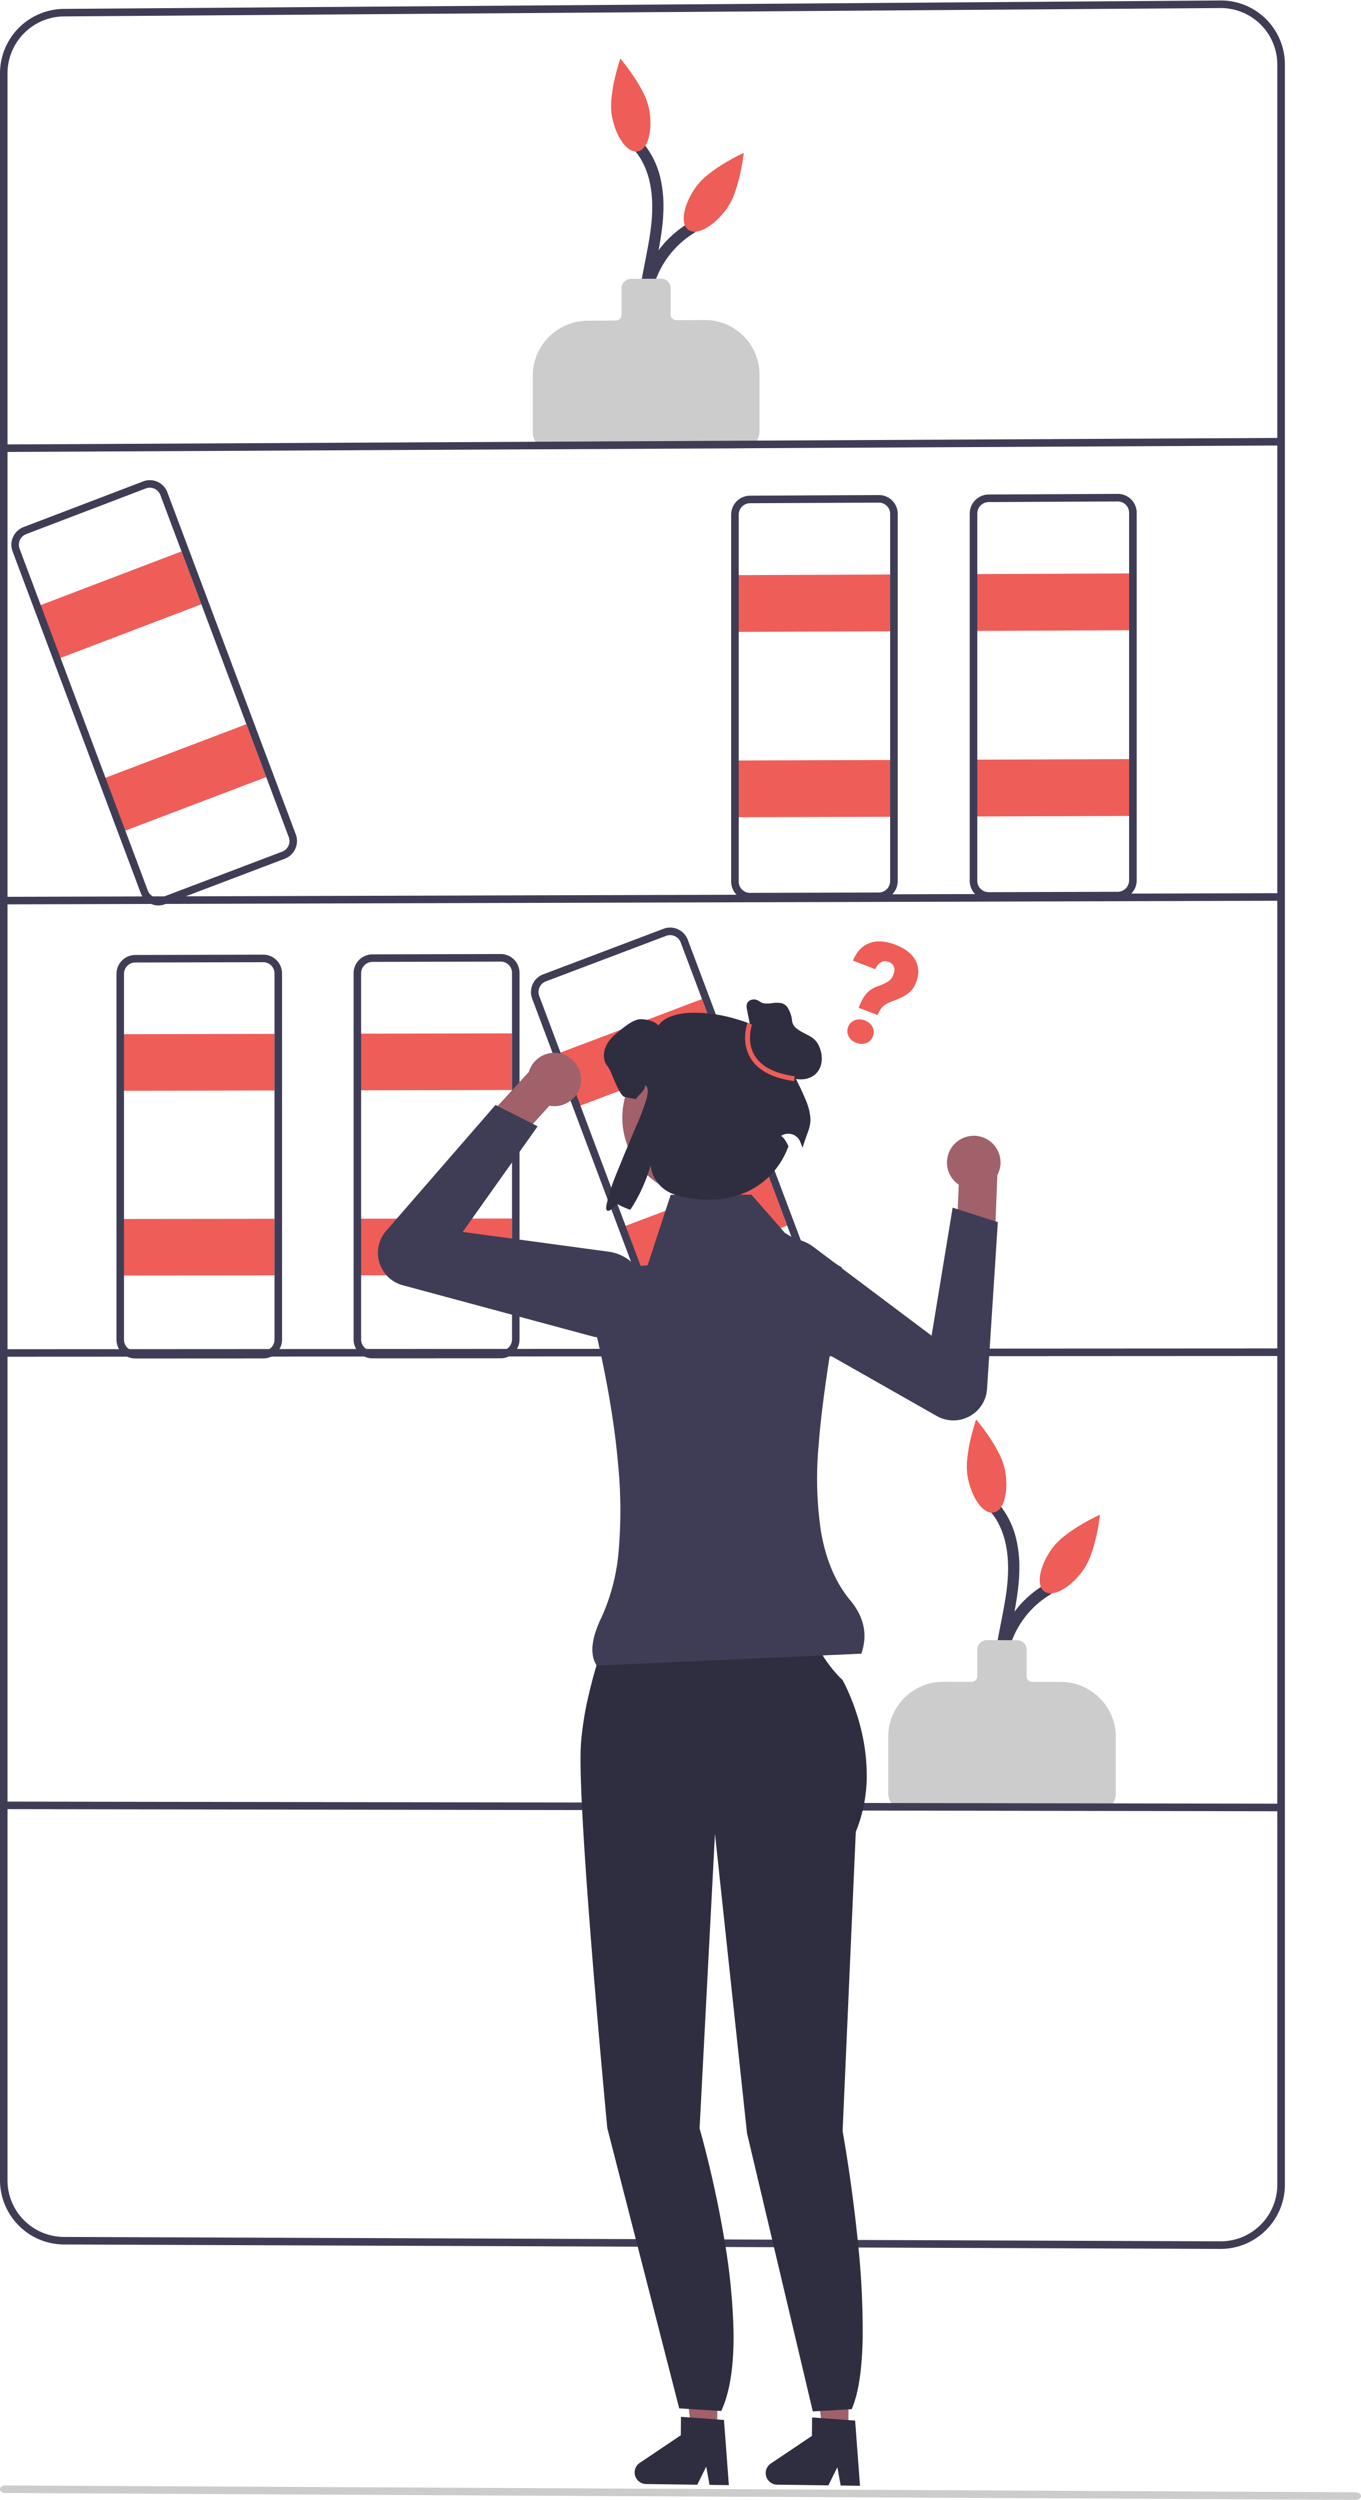 <svg xmlns="http://www.w3.org/2000/svg" width="309.56" height="568.45" viewBox="0 0 309.56 568.45"><defs><style>.a{fill:#3f3d56;}.b{fill:#ccc;}.c{fill:#ef5d58;}.d{fill:#a0616a;}.e{fill:#2f2e41;}</style></defs><g transform="translate(0 0)"><path class="a" d="M4.258,28.342A20.893,20.893,0,0,1,12.666,2.435a1.21,1.21,0,0,0,.6-.834,1.39,1.39,0,0,0-.181-.93,1.346,1.346,0,0,0-.715-.606A1.173,1.173,0,0,0,11.359.2,23.215,23.215,0,0,0,2.024,29.644a1.038,1.038,0,0,0,.716.653,1.231,1.231,0,0,0,.89-.164,1.544,1.544,0,0,0,.646-.734,1.339,1.339,0,0,0-.016-1.057Z" transform="translate(226.161 360.188)"/><path class="a" d="M6.673,51.027A18.346,18.346,0,0,1,4.8,46.2a24.4,24.4,0,0,1-.617-5.1,38.349,38.349,0,0,1,.273-5.2c.2-1.728.486-3.441.8-5.11.328-1.742.681-3.491,1-5.245s.613-3.514.817-5.277a40.646,40.646,0,0,0,.293-5.3A27.9,27.9,0,0,0,6.8,9.652a19.378,19.378,0,0,0-.676-2.53A19.392,19.392,0,0,0,5.12,4.716,19.4,19.4,0,0,0,3.8,2.467,19.409,19.409,0,0,0,2.184.406,1.142,1.142,0,0,0,1.262,0a1.318,1.318,0,0,0-.84.4,1.42,1.42,0,0,0-.417.858,1.239,1.239,0,0,0,.348.974A15.125,15.125,0,0,1,2.96,6.159a19.065,19.065,0,0,1,1.4,4.458A26.775,26.775,0,0,1,4.8,15.333a37.57,37.57,0,0,1-.264,4.7c-.21,1.808-.516,3.6-.853,5.4s-.7,3.581-1.035,5.374-.628,3.588-.822,5.4a37.018,37.018,0,0,0-.214,5.463A23.424,23.424,0,0,0,4.438,52.329a1.294,1.294,0,0,0,2.235-1.3Z" transform="translate(224.487 340.979)"/><path class="b" d="M47.873,38.815,3.878,38.741A3.883,3.883,0,0,1,0,34.861V21.967A12.5,12.5,0,0,1,12.515,9.481l6.45.007A1.291,1.291,0,0,0,20.258,8.2V2.17A2.154,2.154,0,0,1,22.415.019l6.9.006A2.157,2.157,0,0,1,31.473,2.18v6.03A1.3,1.3,0,0,0,32.767,9.5l6.456.007A12.537,12.537,0,0,1,51.759,22.034V34.944a3.877,3.877,0,0,1-3.886,3.871Z" transform="translate(202.03 372.94)"/><path class="c" d="M8.661,11.475A17.9,17.9,0,0,1,8.981,15a12.443,12.443,0,0,1-.375,3,6.065,6.065,0,0,1-.988,2.158A2.527,2.527,0,0,1,6.1,21.159a2.531,2.531,0,0,1-1.781-.388,6.075,6.075,0,0,1-1.706-1.651,12.456,12.456,0,0,1-1.441-2.654,17.909,17.909,0,0,1-.986-3.4,15.157,15.157,0,0,1-.09-4.112A34.565,34.565,0,0,1,.8,4.7c.3-1.327.625-2.5.878-3.342S2.107,0,2.107,0,2.459.412,3,1.1,4.275,2.77,5.037,3.9a34.6,34.6,0,0,1,2.21,3.714A15.164,15.164,0,0,1,8.661,11.475Z" transform="translate(219.91 322.764)"/><path class="c" d="M9.858,12.648A17.931,17.931,0,0,1,7.514,15.3a12.476,12.476,0,0,1-2.439,1.787,6.088,6.088,0,0,1-2.25.766,2.534,2.534,0,0,1-1.778-.408A2.525,2.525,0,0,1,.1,15.886a6.061,6.061,0,0,1,.028-2.373,12.443,12.443,0,0,1,.94-2.87,17.914,17.914,0,0,1,1.794-3.05A15.191,15.191,0,0,1,5.8,4.7a34.673,34.673,0,0,1,3.587-2.42c1.171-.7,2.251-1.266,3.037-1.661S13.7,0,13.7,0s-.057.538-.188,1.407-.336,2.071-.633,3.4A34.567,34.567,0,0,1,11.7,8.966,15.164,15.164,0,0,1,9.858,12.648Z" transform="translate(236.486 344.434)"/><path class="a" d="M4.243,28.346a20.838,20.838,0,0,1-.595-14.479A21.027,21.027,0,0,1,12.621,2.427a1.218,1.218,0,0,0,.594-.837,1.384,1.384,0,0,0-.18-.927,1.329,1.329,0,0,0-.713-.6,1.17,1.17,0,0,0-1,.145A23.385,23.385,0,0,0,.03,21.4,23.082,23.082,0,0,0,2.017,29.66a1.025,1.025,0,0,0,.713.647,1.229,1.229,0,0,0,.886-.17A1.556,1.556,0,0,0,4.26,29.4a1.338,1.338,0,0,0-.016-1.055Z" transform="translate(145.222 50.568)"/><path class="a" d="M6.649,50.941a18.209,18.209,0,0,1-1.864-4.809,24.345,24.345,0,0,1-.614-5.09,38.39,38.39,0,0,1,.272-5.19c.2-1.726.484-3.438.8-5.107.327-1.741.678-3.49,1-5.243s.611-3.511.814-5.273a40.68,40.68,0,0,0,.292-5.292,27.846,27.846,0,0,0-.569-5.3A19.274,19.274,0,0,0,6.1,7.116a19.236,19.236,0,0,0-1-2.395A19.2,19.2,0,0,0,3.787,2.486,19.177,19.177,0,0,0,2.176.439a1.129,1.129,0,0,0-.918-.4,1.322,1.322,0,0,0-.837.4,1.429,1.429,0,0,0-.415.859,1.231,1.231,0,0,0,.347.969,14.962,14.962,0,0,1,2.6,3.9,18.946,18.946,0,0,1,1.4,4.441,26.718,26.718,0,0,1,.442,4.7,37.6,37.6,0,0,1-.263,4.692c-.209,1.806-.514,3.6-.85,5.394s-.7,3.58-1.031,5.371-.625,3.586-.819,5.391a37.047,37.047,0,0,0-.213,5.455,23.282,23.282,0,0,0,2.812,10.63,1.277,1.277,0,0,0,.785.561A1.3,1.3,0,0,0,6.65,50.941Z" transform="translate(143.554 31.438)"/><path class="b" d="M47.7,38.73l-43.84.223A3.844,3.844,0,0,1,0,35.105V22.234A12.558,12.558,0,0,1,12.471,9.686L18.9,9.649a1.3,1.3,0,0,0,1.289-1.3V2.335A2.164,2.164,0,0,1,22.336.173L29.213.132a2.136,2.136,0,0,1,2.149,2.137V8.288a1.282,1.282,0,0,0,1.29,1.282l6.433-.037A12.413,12.413,0,0,1,51.577,21.952V34.839A3.9,3.9,0,0,1,47.7,38.73Z" transform="translate(121.176 63.236)"/><path class="c" d="M8.631,11.457a17.869,17.869,0,0,1,.319,3.514,12.47,12.47,0,0,1-.374,2.993,6.1,6.1,0,0,1-.984,2.161,2.54,2.54,0,0,1-1.513,1.017A2.508,2.508,0,0,1,4.3,20.765a6,6,0,0,1-1.7-1.637,12.338,12.338,0,0,1-1.436-2.639,17.8,17.8,0,0,1-.982-3.383A15.149,15.149,0,0,1,.095,9,34.671,34.671,0,0,1,.8,4.742c.3-1.326.623-2.5.875-3.342S2.1.048,2.1.048s.35.407.891,1.094S4.26,2.8,5.019,3.917a34.231,34.231,0,0,1,2.2,3.693A15.059,15.059,0,0,1,8.631,11.457Z" transform="translate(138.993 13.274)"/><path class="c" d="M9.823,12.649a18.067,18.067,0,0,1-2.335,2.664,12.556,12.556,0,0,1-2.43,1.8,6.1,6.1,0,0,1-2.242.78,2.51,2.51,0,0,1-1.772-.4,2.5,2.5,0,0,1-.94-1.55,6.061,6.061,0,0,1,.028-2.369,12.511,12.511,0,0,1,.937-2.871A18.052,18.052,0,0,1,2.855,7.65,15.3,15.3,0,0,1,5.776,4.743,34.886,34.886,0,0,1,9.351,2.3c1.167-.7,2.243-1.278,3.027-1.679S13.654,0,13.654,0s-.057.537-.187,1.406-.335,2.069-.631,3.4a34.737,34.737,0,0,1-1.18,4.158A15.273,15.273,0,0,1,9.823,12.649Z" transform="translate(155.51 34.764)"/><path class="c" d="M0,.076,35.087,0V12.872L0,12.939Z" transform="translate(27.348 235.09)"/><path class="c" d="M0,.044,35.087,0V12.872L0,12.907Z" transform="translate(27.348 277.14)"/><path class="a" d="M277.551,511.383,14.524,510.373a14.531,14.531,0,0,1-10.266-4.312A14.618,14.618,0,0,1,0,495.748V16.7A14.661,14.661,0,0,1,14.524,2.022L277.551.107a14.554,14.554,0,0,1,14.7,14.555V496.778a14.632,14.632,0,0,1-14.7,14.605ZM14.524,3.737a12.813,12.813,0,0,0-4.987,1.05,12.973,12.973,0,0,0-7.829,11.9v479.07a12.885,12.885,0,0,0,12.816,12.9l263.026,1a12.892,12.892,0,0,0,12.971-12.887V14.674A12.86,12.86,0,0,0,277.551,1.831Z" transform="translate(0 0)"/><path class="a" d="M0,1.486,290.533,0V1.725L0,3.2Z" transform="translate(0.854 99.578)"/><path class="a" d="M0,.832,290.533,0V1.725L0,2.546Z" transform="translate(0.854 203.098)"/><path class="a" d="M0,.178,290.533,0V1.725L0,1.892Z" transform="translate(0.854 306.62)"/><path class="a" d="M0,0,290.533.476V2.2L0,1.714Z" transform="translate(0.854 409.664)"/><path class="a" d="M33.373,91.828l-29.1.016A4.283,4.283,0,0,1,0,87.559V4.384A4.293,4.293,0,0,1,4.276.086l29.1-.075a4.278,4.278,0,0,1,4.282,4.28V87.535a4.288,4.288,0,0,1-4.282,4.293ZM4.276,1.8a2.564,2.564,0,0,0-1.813.759A2.578,2.578,0,0,0,1.71,4.38V87.558a2.566,2.566,0,0,0,2.566,2.571l29.1-.018a2.576,2.576,0,0,0,2.569-2.576V4.3a2.564,2.564,0,0,0-2.569-2.568Z" transform="translate(26.493 217.065)"/><path class="c" d="M0,.077,35.17,0V12.887L0,12.954Z" transform="translate(81.284 234.973)"/><path class="c" d="M0,.044,35.17,0V12.887L0,12.922Z" transform="translate(81.284 277.072)"/><path class="a" d="M33.452,91.936l-29.166.017A4.29,4.29,0,0,1,0,87.663V4.39A4.3,4.3,0,0,1,4.286.086L33.452.011A4.284,4.284,0,0,1,37.744,4.3V87.638a4.3,4.3,0,0,1-4.292,4.3ZM4.286,1.8A2.583,2.583,0,0,0,1.714,4.385V87.662a2.572,2.572,0,0,0,2.572,2.574l29.166-.018a2.58,2.58,0,0,0,2.575-2.579V4.3a2.569,2.569,0,0,0-2.575-2.571Z" transform="translate(80.427 216.926)"/><path class="c" d="M0,.157,35.3,0V12.912L0,13.059Z" transform="translate(167.159 130.631)"/><path class="c" d="M0,.125,35.3,0V12.912L0,13.026Z" transform="translate(167.159 172.809)"/><path class="a" d="M33.577,92.119,4.3,92.2A4.288,4.288,0,0,1,0,87.914V4.484A4.327,4.327,0,0,1,4.3.163L33.577.021A4.282,4.282,0,0,1,37.886,4.3V87.8a4.323,4.323,0,0,1-4.308,4.316ZM4.3,1.883A2.6,2.6,0,0,0,1.721,4.476V87.909A2.573,2.573,0,0,0,4.3,90.482L33.577,90.4a2.592,2.592,0,0,0,2.585-2.59V4.312a2.571,2.571,0,0,0-2.585-2.57Z" transform="translate(166.299 112.547)"/><path class="c" d="M0,.157,35.386,0V12.927L0,13.074Z" transform="translate(221.426 130.389)"/><path class="c" d="M0,.125,35.386,0V12.927L0,13.042Z" transform="translate(221.426 172.617)"/><path class="a" d="M33.657,92.228l-29.345.083A4.294,4.294,0,0,1,0,88.018V4.49A4.315,4.315,0,0,1,1.264,1.44,4.328,4.328,0,0,1,4.312.163L33.657.021a4.289,4.289,0,0,1,4.319,4.288v83.6a4.308,4.308,0,0,1-1.266,3.049,4.328,4.328,0,0,1-3.052,1.272ZM4.312,1.885a2.6,2.6,0,0,0-2.587,2.6V88.013a2.579,2.579,0,0,0,2.587,2.576L33.657,90.5a2.6,2.6,0,0,0,2.591-2.593V4.317a2.576,2.576,0,0,0-2.591-2.573Z" transform="translate(220.564 112.283)"/><path class="c" d="M0,12.471,32.986,0l4.538,12.066L4.532,24.529Z" transform="translate(126.678 227.176)"/><path class="c" d="M0,12.446,33.007,0l4.541,12.074L4.535,24.513Z" transform="translate(141.486 266.599)"/><path class="a" d="M33.611,97.049a4.3,4.3,0,0,1-4.022-2.787l-29.315-78a4.309,4.309,0,0,1,2.509-5.539L30.13.371a4.283,4.283,0,0,1,5.537,2.5L65.028,80.922a4.308,4.308,0,0,1-2.515,5.543h0L35.126,96.771q-.182.069-.368.121t-.377.087q-.19.035-.383.053T33.611,97.049ZM31.644,1.81q-.116,0-.232.011t-.23.032q-.114.021-.226.053t-.221.073L3.387,12.329a2.584,2.584,0,0,0-1.505,3.324l29.317,78a2.576,2.576,0,0,0,3.322,1.505L61.906,84.854a2.583,2.583,0,0,0,1.509-3.326L34.057,3.478A2.576,2.576,0,0,0,31.644,1.81Z" transform="translate(120.77 210.83)"/><path class="c" d="M0,12.512,32.816,0l4.515,12.025L4.509,24.529Z" transform="translate(8.464 125.381)"/><path class="c" d="M0,12.488,32.837,0l4.518,12.032L4.511,24.512Z" transform="translate(23.195 164.67)"/><path class="a" d="M33.438,96.869a4.27,4.27,0,0,1-4-2.771L.273,16.362a4.292,4.292,0,0,1,.111-3.277,4.3,4.3,0,0,1,2.385-2.253L29.975.448a4.251,4.251,0,0,1,5.508,2.479L64.692,80.714a4.307,4.307,0,0,1-2.5,5.534h0L34.945,96.588q-.181.069-.366.121T34.2,96.8q-.189.035-.381.053t-.385.019ZM31.48,1.88q-.116,0-.231.012t-.229.032q-.113.021-.225.053t-.22.073L3.369,12.434a2.585,2.585,0,0,0-1.5,3.319L31.038,93.49a2.556,2.556,0,0,0,3.3,1.494L61.587,84.643a2.584,2.584,0,0,0,1.5-3.321L33.881,3.538a2.555,2.555,0,0,0-2.4-1.658Z" transform="translate(2.586 109.019)"/><path class="b" d="M308.388,3.281,1.156,1.72a1.511,1.511,0,0,1-.45-.07,1.248,1.248,0,0,1-.367-.186.9.9,0,0,1-.248-.274.659.659,0,0,1,0-.667A.891.891,0,0,1,.339.253,1.235,1.235,0,0,1,.706.071a1.5,1.5,0,0,1,.45-.065L308.388,1.555a1.539,1.539,0,0,1,.456.07,1.27,1.27,0,0,1,.372.187.911.911,0,0,1,.251.275.658.658,0,0,1,0,.672.9.9,0,0,1-.251.273,1.254,1.254,0,0,1-.372.183A1.535,1.535,0,0,1,308.388,3.281Z" transform="translate(0 565.164)"/></g><g transform="translate(85.966 205.196)"><g transform="translate(0 22.031)"><g transform="translate(58.383 302.53)"><path class="d" d="M8.452,23.21l-5.859-.078L0,0,8.647.109Z" transform="translate(10.31 0)"/><path class="e" d="M0,12.679A2.611,2.611,0,0,0,.2,13.7a2.653,2.653,0,0,0,1.381,1.414,2.615,2.615,0,0,0,1.018.221l11.646.156,2.039-4.123.749,4.158,4.4.062L20.316.762,18.786.653,12.549.194,10.536.049,10.5,4.241l-9.354,6.3A2.6,2.6,0,0,0,0,12.679Z" transform="translate(0 19.754)"/></g><g transform="translate(88.193 302.657)"><path class="d" d="M8.463,23.225,2.6,23.148,0,0,8.658.109Z" transform="translate(10.324)"/><path class="e" d="M0,12.687a2.611,2.611,0,0,0,.2,1.021A2.655,2.655,0,0,0,1.58,15.122a2.619,2.619,0,0,0,1.019.221L14.26,15.5,16.3,11.373l.75,4.161,4.4.062L20.342.762,18.811.653,12.565.194,10.55.049l-.035,4.194-9.366,6.3A2.6,2.6,0,0,0,0,12.687Z" transform="translate(0 19.767)"/></g><path class="e" d="M8.089.005,31.831.772,54.346,5.79a1.49,1.49,0,0,0-.235.547A3.774,3.774,0,0,0,54.158,8.1a10.279,10.279,0,0,0,1.455,3.175A29.513,29.513,0,0,0,59.6,16.05s.626,1.1,1.455,3a51.091,51.091,0,0,1,2.676,7.883A43.771,43.771,0,0,1,65.1,38.008a33.806,33.806,0,0,1-2.488,12.567l-3,68.033s.547,3,1.264,7.737,1.6,11.214,2.279,18.166a189.293,189.293,0,0,1,1.024,21.025c-.12,6.643-.827,12.5-2.5,16.309l-8.844.511L37.868,119.089,30.581,51.017,27.081,118s.837,2.877,1.96,7.476,2.533,10.924,3.678,17.817a141.715,141.715,0,0,1,2.093,21.236c.066,6.879-.682,13.173-2.8,17.727l-9.566-.6L6.091,117.933s-.437-4.592-1.077-11.7S3.531,89.506,2.72,79.448,1.128,58.9.613,50.042-.152,33.975.1,30.478a72.349,72.349,0,0,1,1.67-10.662c.8-3.512,1.764-6.884,2.7-9.819S6.31,4.564,6.981,2.8,8.089.006,8.089.006Z" transform="translate(46.073 138.753)"/><g transform="translate(83.325 31.028)"><path class="d" d="M4.563.208A6.082,6.082,0,0,0,.58,8.687a6.019,6.019,0,0,0,1.263,1.761,6.147,6.147,0,0,0,.832.674v.008L2.212,22.3l8.56,3.946.684-17.191-.06,0a6.152,6.152,0,0,0,.463-1.038,6.073,6.073,0,0,0-7.3-7.81Z" transform="translate(46.101)"/><path class="a" d="M2.875,23.77A9.665,9.665,0,0,1,.214,18.883,10.076,10.076,0,0,1,.293,14.4,9.675,9.675,0,0,1,2.7,10.035a10.03,10.03,0,0,1,4.74-2.763,9.75,9.75,0,0,1,5.7.274,9.9,9.9,0,0,1,2.6,1.406L42.6,29.126,47.386.013,57.669,3.306,55.215,41.22a7.722,7.722,0,0,1-.371,1.918,7.587,7.587,0,0,1-2.053,3.2,7.791,7.791,0,0,1-3.416,1.84,7.6,7.6,0,0,1-3.8-.042,7.742,7.742,0,0,1-1.807-.744L4.968,25.353Q4.676,25.187,4.4,25t-.539-.381q-.262-.2-.508-.412t-.476-.441Z" transform="translate(0 16.338)"/></g><g transform="translate(0 12.161)"><path class="d" d="M22.672,2.97a6.08,6.08,0,0,1-3.132,8.806,6.018,6.018,0,0,1-2.131.367,6.131,6.131,0,0,1-1.062-.1l-.006.006L8.826,20.3,0,17.112,11.58,4.434l.041.043a6.146,6.146,0,0,1,.4-1.06A6.055,6.055,0,0,1,22.672,2.97Z" transform="translate(22.665 0)"/><path class="a" d="M48.586,52.633,5.643,41.057a7.685,7.685,0,0,1-1.8-.738,7.545,7.545,0,0,1-2.715-2.632,7.753,7.753,0,0,1-1.123-3.7,7.576,7.576,0,0,1,.79-3.7A7.722,7.722,0,0,1,1.88,28.67L26.735.062l9.589,4.854L19.279,28.926l33.193,4.5a9.884,9.884,0,0,1,2.836.827,9.717,9.717,0,0,1,4.237,3.8,10,10,0,0,1,1.421,5.289,9.664,9.664,0,0,1-1.361,4.8,10.083,10.083,0,0,1-3.1,3.237,9.746,9.746,0,0,1-1.668.882,9.648,9.648,0,0,1-3.658.721q-.323,0-.648-.021t-.65-.064q-.325-.043-.651-.108t-.649-.152Z" transform="translate(0 11.808)"/></g><path class="a" d="M61.7,104.407l-60.189,2.7A5.879,5.879,0,0,1,.666,105a8.566,8.566,0,0,1-.084-2.558,14.766,14.766,0,0,1,.659-2.972A25.534,25.534,0,0,1,2.622,96.11,45.722,45.722,0,0,0,6.564,80.258a108.005,108.005,0,0,0-.175-18.812C5.827,55.017,4.853,48.6,3.74,42.686S1.377,31.374.262,26.984a8.35,8.35,0,0,1,1.217-6.826,8.188,8.188,0,0,1,5.949-3.514l5.67-.573L18.34.061,36.709.035l7.625,8.7L57.28,16.578c-.589,6.065-1.659,12.756-2.708,19.648S52.494,50.21,51.985,57.081a81.488,81.488,0,0,0,.537,19.527c1.033,6.006,3.088,11.369,6.665,15.666a15.66,15.66,0,0,1,1.925,2.876,11.923,11.923,0,0,1,1.07,2.985,10.932,10.932,0,0,1,.2,3.088,12.528,12.528,0,0,1-.681,3.185Z" transform="translate(48.244 44.4)"/><path class="d" d="M17.883.038a17.867,17.867,0,1,1-6.963,1.42A17.818,17.818,0,0,1,17.883.038Z" transform="translate(55.548 9.007)"/><path class="e" d="M42.3,12.456c.623-2.271-.607-4.457-2.885-6.344a27.011,27.011,0,0,0-9.168-4.55A32.571,32.571,0,0,0,19.627.088C16.381.252,13.7,1.141,12.381,2.971a2.466,2.466,0,0,0-.866-.692,6.183,6.183,0,0,0-1.284-.487,7.405,7.405,0,0,0-1.38-.233A3.774,3.774,0,0,0,7.7,1.63a5.4,5.4,0,0,0-.9.323,7.666,7.666,0,0,0-.839.455c-.272.168-.537.351-.8.539s-.517.384-.772.577c-.35.27-.7.542-1.05.823s-.686.57-1.009.874a10.373,10.373,0,0,0-.908.963A7.278,7.278,0,0,0,.679,7.271a5.387,5.387,0,0,0-.5,1.242A5.079,5.079,0,0,0,0,9.84a4.093,4.093,0,0,0,.205,1.288,3.3,3.3,0,0,0,.639,1.125,7.027,7.027,0,0,1,.809,1.5c.3.683.636,1.5.984,2.288a18.243,18.243,0,0,0,1.071,2.141c.362.585.724.991,1.071,1.06l.7.14.644.125q.309.059.594.109t.548.093a6.676,6.676,0,0,1,.608-.724c.235-.253.489-.517.72-.786a4.445,4.445,0,0,0,.582-.821,1.482,1.482,0,0,0,.192-.831,1.324,1.324,0,0,1,.488.549,1.665,1.665,0,0,1,.141.686,4.459,4.459,0,0,1-.072.779c-.044.271-.1.55-.149.831a50.571,50.571,0,0,1-2.467,6.555c-1.3,3.108-2.885,6.812-4.2,10.132A42.241,42.241,0,0,0,.565,43.908c-.2,1.572.442,1.781,2.483-.353q.3.179.642.351t.71.339q.371.166.775.326t.835.312q.733-1.107,1.4-2.308T8.656,40.1q.583-1.271,1.08-2.6t.893-2.694l.008.067a7.582,7.582,0,0,0,.619,2.246,7.807,7.807,0,0,0,1.237,1.926,8.072,8.072,0,0,0,1.742,1.5,8.177,8.177,0,0,0,2.134.964,26.471,26.471,0,0,0,8.7,1.081,20.211,20.211,0,0,0,7.429-1.776,17.867,17.867,0,0,0,5.77-4.2,18.567,18.567,0,0,0,3.719-6.2,12.043,12.043,0,0,0-.806-1.424,3.84,3.84,0,0,0-.546-.666,1.072,1.072,0,0,0-.291-.2c-.055-.024-.068-.021-.04-.04a2.9,2.9,0,0,1,1.248-.475,2.963,2.963,0,0,1,2.382.756,2.909,2.909,0,0,1,.748,1.106q.074.194.145.374t.138.342q.067.163.13.308t.121.27c.445-1.592.911-2.728,1.254-3.739a7.71,7.71,0,0,0,.512-2.981,13.024,13.024,0,0,0-1.1-4.195c-.731-1.82-1.875-4.171-3.577-7.381Z" transform="translate(51.385 2.986)"/><path class="e" d="M1.367,8.874.113,2.47C.086,2.335.06,2.2.04,2.059A3.535,3.535,0,0,1,0,1.645a2.025,2.025,0,0,1,.026-.406A1.412,1.412,0,0,1,.15.854,1.287,1.287,0,0,1,.467.449,1.6,1.6,0,0,1,.912.181,1.989,1.989,0,0,1,1.429.05a2.1,2.1,0,0,1,.534.006,1.706,1.706,0,0,1,.5.159,5.151,5.151,0,0,1,.463.261c.152.093.3.187.462.266a1.811,1.811,0,0,0,.494.171A6.967,6.967,0,0,0,5.787.877,7.016,7.016,0,0,1,7.7.839,2.416,2.416,0,0,1,9.316,1.854a7,7,0,0,1,1.037,3.12A2.522,2.522,0,0,0,11.21,6.5a7.934,7.934,0,0,0,1.635,1.071c.609.324,1.248.637,1.819,1A4.4,4.4,0,0,1,16.073,9.9a6.879,6.879,0,0,1,.773,1.761,6.675,6.675,0,0,1,.255,1.9,5.336,5.336,0,0,1-.34,1.832,4.243,4.243,0,0,1-1.012,1.543,4.3,4.3,0,0,1-1.242.831,5.168,5.168,0,0,1-1.449.4,6.161,6.161,0,0,1-1.531,0,6.483,6.483,0,0,1-1.488-.366,8.228,8.228,0,0,1-1.357-.664,10.619,10.619,0,0,1-1.233-.878,14.957,14.957,0,0,1-1.127-1.031c-.36-.362-.7-.74-1.037-1.122s-.658-.773-.982-1.164-.648-.783-.977-1.168-.666-.764-1.016-1.13S1.6,9.93,1.213,9.6" transform="translate(83.848 0)"/><path class="c" d="M11.133,13.243a22.84,22.84,0,0,1-3.381-.711,15.073,15.073,0,0,1-2.787-1.119A10.527,10.527,0,0,1,2.782,9.891a8.523,8.523,0,0,1-1.573-1.92A8.44,8.44,0,0,1,.165,5.194a9.983,9.983,0,0,1-.14-2.518A11.072,11.072,0,0,1,.31.818,7.575,7.575,0,0,1,.544.024L1.579.406a6.688,6.688,0,0,0-.187.656A10.214,10.214,0,0,0,1.139,2.71a9.044,9.044,0,0,0,.113,2.248,7.287,7.287,0,0,0,.911,2.454A7.449,7.449,0,0,0,3.586,9.127a9.569,9.569,0,0,0,2,1.364A14.159,14.159,0,0,0,8.155,11.5a21.908,21.908,0,0,0,3.131.65l-.153,1.094Z" transform="translate(83.508 5.358)"/></g><path class="c" d="M10.812,23.969q.845-2.2,1.831-3.285T15.1,19.091q1.474-.51,2.353-1.065t1.237-1.49q.874-2.277-1.086-3.023-.9-.345-1.717.106t-1.277,1.57L9.52,13.248q1.187-3,3.7-3.972t5.892.317q3.363,1.281,4.614,3.537t.151,5.122q-.48,1.251-1.372,2.087t-2.4,1.486l-2.353.952q-1.011.427-1.584,1.064t-1.043,1.771ZM8.435,28.315q.428-1.115,1.509-1.524t2.287.051q1.206.46,1.738,1.483t.1,2.139q-.428,1.115-1.51,1.524t-2.287-.052q-1.206-.46-1.737-1.483T8.435,28.315Z" transform="translate(98.514 0)"/></g></svg>